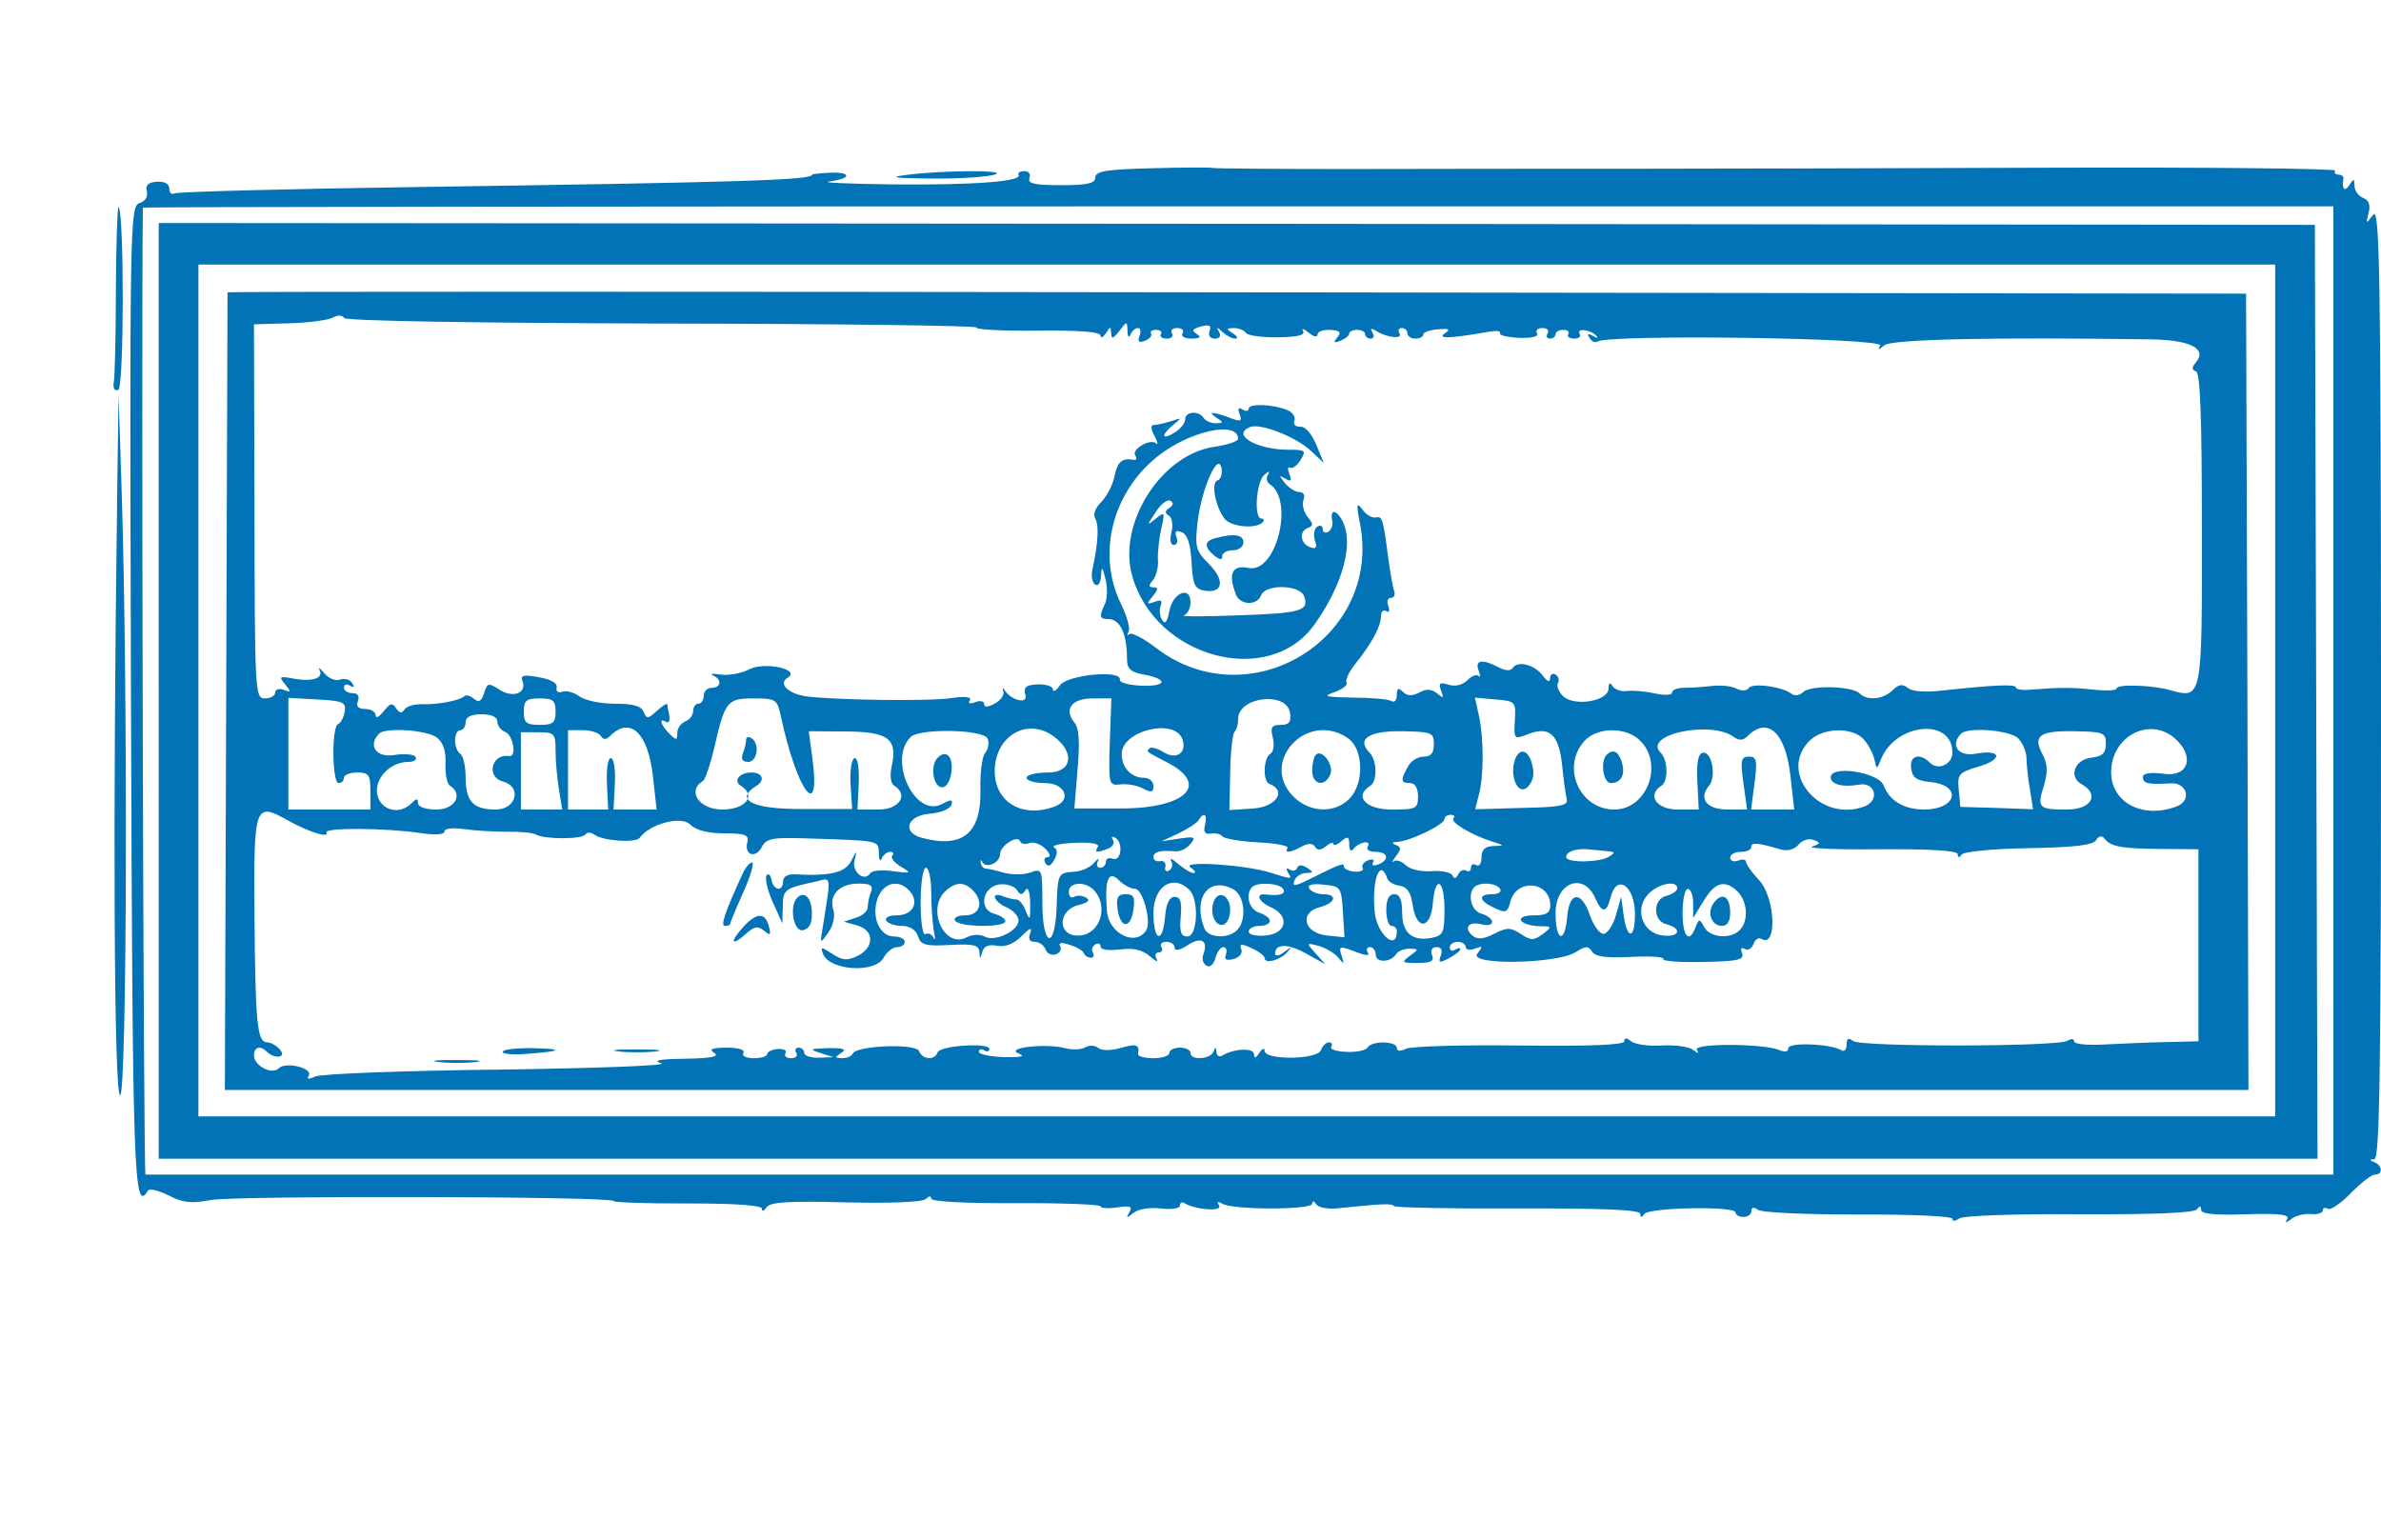 <?xml version="1.0" standalone="no"?>
<!DOCTYPE svg PUBLIC "-//W3C//DTD SVG 20010904//EN"
 "http://www.w3.org/TR/2001/REC-SVG-20010904/DTD/svg10.dtd">
<svg version="1.0" xmlns="http://www.w3.org/2000/svg"
 width="450pt" height="291pt" viewBox="0 0 450 291"
 preserveAspectRatio="xMidYMid meet">
<g transform="translate(0,291) scale(0.05,-0.05)"
fill="#0273b7" stroke="none">
<path d="M4355 5184 c-173 -4 -215 -11 -215 -35 0 -22 -29 -29 -129 -29 -100
0 -127 6 -120 27 6 15 -2 26 -19 26 -17 0 -26 -6 -22 -14 16 -25 -170 -39
-478 -36 -166 2 -273 7 -237 11 85 11 85 37 0 33 -36 -2 -65 -5 -65 -7 0 -21
-268 -29 -1496 -47 -493 -7 -905 -18 -915 -24 -11 -6 -19 2 -19 18 0 18 -18
28 -47 26 -33 -2 -44 -13 -38 -36 5 -20 -6 -38 -28 -45 -36 -11 -37 -80 -32
-1866 6 -1816 10 -1955 64 -1867 6 10 41 1 79 -18 54 -28 86 -31 160 -17 94
17 1522 14 1522 -4 0 -5 126 -10 280 -9 180 0 280 -7 280 -20 0 -12 8 -9 17 5
13 20 82 25 300 19 172 -4 291 1 303 13 12 12 20 12 20 1 0 -11 130 -18 320
-17 176 1 320 -5 320 -12 0 -7 28 -9 63 -4 49 7 59 4 46 -18 -14 -23 -11 -24
15 -3 18 15 62 22 104 17 40 -5 72 0 72 11 0 11 8 15 17 9 40 -25 146 -33 131
-9 -9 15 -6 18 12 7 39 -24 340 -24 340 0 0 12 7 11 15 -2 8 -12 42 -19 75
-16 176 18 213 20 219 9 4 -6 215 -10 469 -9 320 1 462 -5 462 -20 1 -15 5
-16 15 -1 18 25 345 31 345 6 0 -9 14 -17 30 -17 17 0 30 10 30 22 0 15 9 16
25 5 14 -11 185 -18 380 -18 195 1 355 -6 355 -16 0 -10 11 -10 25 1 14 11
213 18 455 16 282 -1 435 5 445 19 10 14 14 14 15 -2 0 -16 52 -21 170 -17
121 4 166 -1 156 -17 -10 -17 -6 -17 15 -1 16 13 49 21 74 19 25 -3 45 4 45
14 0 9 8 12 19 6 10 -7 49 20 87 59 37 38 78 70 91 70 31 0 29 34 -2 47 -20 8
-20 10 0 11 21 2 25 365 25 1805 -1 1562 -5 1798 -30 1765 -27 -36 -28 -36
-17 7 8 30 1 49 -21 57 -17 7 -32 27 -32 45 -1 29 -3 29 -20 3 -17 -27 -29
-15 -22 25 1 8 -8 15 -19 15 -12 0 -17 7 -12 15 5 8 -483 13 -1084 11 -601 -2
-1313 -4 -1583 -4 -577 0 -455 0 -1067 -1 -274 0 -503 2 -510 4 -7 3 -110 2
-228 -1z m4465 -1974 l0 -1830 -4130 0 c-2271 0 -4135 0 -4140 0 -8 0 -16
3162 -10 3655 0 3 1863 5 4140 5 l4140 0 0 -1830z"/>
<path d="M600 3209 l0 -1769 4080 0 4080 0 -5 1765 -5 1765 -4075 4 -4075 3 0
-1768z m8000 1 l0 -1610 -3925 0 -3925 0 0 1610 0 1610 3925 0 3925 0 0 -1610z"/>
<path d="M860 4715 c0 -3 -2 -682 -5 -1510 l-5 -1505 3825 0 3824 0 -4 1505
-5 1505 -3815 5 c-2098 3 -3815 3 -3815 0z m1646 -118 c657 -1 1190 -8 1185
-15 -5 -8 99 -13 230 -12 158 2 239 -4 239 -19 0 -11 9 -7 20 9 17 27 19 27
20 0 1 -23 8 -21 31 9 29 38 29 38 31 0 0 -22 6 -28 11 -14 6 14 18 25 28 25
10 0 13 -14 6 -30 -8 -22 -2 -27 21 -18 17 7 28 19 23 27 -5 8 3 14 19 14 16
0 24 -7 18 -16 -6 -9 4 -17 22 -17 18 0 27 9 20 20 -7 11 2 20 20 20 18 0 27
-9 20 -20 -7 -11 8 -20 34 -20 33 1 38 5 19 18 -20 12 -16 19 17 28 32 8 40 4
32 -17 -6 -18 2 -29 20 -29 18 0 25 10 16 25 -11 20 -8 20 13 0 15 -14 36 -25
48 -25 12 0 8 9 -9 20 -26 17 -25 19 4 20 18 0 39 -8 45 -18 6 -10 60 -18 120
-17 74 1 105 8 97 23 -8 12 2 10 20 -5 19 -16 34 -19 34 -8 0 12 22 19 48 18
37 -2 43 -9 27 -28 -16 -20 -13 -23 12 -13 18 7 33 19 33 27 0 8 14 14 30 14
17 0 30 -7 30 -16 0 -9 10 -17 21 -17 12 0 15 10 7 23 -10 16 -5 18 14 6 41
-26 102 -32 88 -9 -7 11 -3 20 9 20 11 0 21 -9 21 -20 0 -11 14 -20 30 -20 17
0 30 7 30 16 0 8 25 17 55 19 44 4 49 0 25 -16 -29 -21 26 -18 174 8 25 4 41
1 36 -7 -4 -7 28 -15 72 -17 49 -2 75 5 68 17 -7 11 2 20 20 20 18 0 27 -9 20
-20 -7 -11 -3 -20 9 -20 11 0 21 8 21 17 0 9 13 16 29 16 16 0 25 -7 19 -16
-6 -9 4 -17 22 -17 18 0 27 8 21 18 -14 23 42 16 63 -7 9 -10 3 -10 -12 -1
-19 11 -24 9 -14 -7 8 -13 21 -20 30 -14 45 28 1086 14 1069 -15 -11 -18 -7
-18 16 1 29 23 419 31 1016 22 141 -3 204 -36 162 -86 -17 -20 -17 -29 0 -35
16 -5 22 -178 22 -595 1 -645 1 -643 -119 -610 -70 20 -204 24 -204 6 0 -7
-38 -9 -85 -4 -83 9 -130 9 -240 0 -30 -3 -55 1 -55 8 0 14 -80 10 -277 -11
-65 -8 -116 -4 -132 10 -20 16 -35 13 -57 -9 -35 -35 -96 -41 -125 -12 -28 28
-186 32 -213 5 -13 -13 -32 -16 -45 -6 -35 27 -149 42 -161 21 -8 -11 -26 -12
-46 -2 -19 10 -61 14 -94 10 -33 -4 -80 -7 -105 -7 -25 0 -45 -8 -45 -18 0
-10 -29 -11 -65 -3 -36 8 -83 12 -105 9 -21 -3 -46 5 -54 18 -11 17 -15 14
-16 -9 0 -48 -131 -69 -172 -28 -17 17 -25 39 -19 49 6 11 3 25 -9 32 -11 7
-20 1 -21 -14 0 -17 -10 -13 -28 11 -31 41 -95 57 -113 28 -8 -12 -28 -11 -54
3 -61 32 -90 27 -75 -12 7 -19 7 -29 0 -21 -8 7 -27 0 -43 -17 -19 -18 -46
-24 -71 -16 -33 10 -38 6 -28 -23 12 -29 9 -30 -15 -10 -21 17 -41 18 -68 3
-27 -14 -45 -13 -61 3 -17 17 -23 14 -23 -12 0 -20 -9 -30 -20 -23 -11 7 -76
13 -145 13 -106 2 -117 5 -70 21 30 11 51 27 45 36 -6 9 10 42 35 73 62 78 95
140 95 178 0 17 9 26 20 19 11 -7 14 1 8 19 -7 17 -3 31 9 31 12 0 18 11 13
25 -5 14 -14 66 -21 115 -21 162 -24 170 -49 164 -13 -3 -36 10 -50 30 -22 30
-24 21 -9 -54 83 -433 -418 -738 -770 -470 -48 37 -94 61 -102 53 -9 -7 -10
-3 -3 9 7 12 -6 58 -28 104 -93 188 -35 422 139 560 122 96 303 135 303 65 0
-9 -41 -23 -91 -30 -201 -30 -366 -292 -309 -489 88 -309 515 -423 687 -185
95 132 142 275 119 363 -17 64 -63 92 -50 30 3 -15 -4 -33 -15 -40 -12 -7 -21
-2 -21 10 0 12 -9 17 -21 9 -11 -7 -15 -30 -9 -51 10 -28 5 -35 -19 -26 -37
15 -41 61 -6 73 20 7 19 16 -2 41 -15 19 -22 47 -16 64 7 18 1 30 -15 30 -15
0 -39 15 -55 34 -23 29 -23 31 1 17 22 -13 26 -9 16 17 -8 19 -6 30 2 24 9 -5
27 8 40 29 22 36 19 39 -45 39 -121 0 -219 57 -145 86 39 15 172 -37 228 -89
l50 -47 -29 70 c-17 41 -42 69 -60 67 -18 -1 -28 9 -22 23 5 14 -7 32 -27 40
-53 22 -146 26 -146 5 0 -9 -11 -11 -23 -3 -16 10 -20 4 -11 -18 10 -27 4 -29
-38 -13 -65 24 -87 24 -48 -1 26 -17 25 -19 -4 -20 -18 0 -39 9 -46 20 -18 29
-70 25 -70 -5 0 -14 -18 -37 -40 -50 -49 -31 -53 -10 -5 29 33 27 32 28 -5 15
-22 -7 -51 -14 -64 -15 -18 0 -18 -11 -2 -42 12 -23 15 -36 6 -28 -21 20 -94
-22 -79 -45 7 -11 5 -19 -5 -17 -44 8 -62 -7 -73 -61 -6 -33 -29 -77 -50 -98
-23 -23 -32 -48 -23 -63 15 -24 11 -95 -11 -194 -5 -24 0 -49 11 -56 11 -7 21
8 22 34 2 38 5 35 17 -14 8 -33 7 -75 -3 -94 -22 -47 -20 -56 13 -56 45 0 71
-56 71 -149 0 -40 13 -52 70 -62 38 -7 65 -20 60 -29 -13 -22 -161 -12 -157
11 7 38 -196 19 -226 -21 -15 -21 -27 -28 -27 -16 0 12 -26 20 -57 19 -45 -2
-55 -10 -47 -40 10 -38 -58 -19 -81 22 -5 8 -6 4 -2 -10 3 -13 -12 -34 -34
-45 -25 -14 -39 -14 -39 -1 0 11 -15 14 -33 7 -20 -8 -29 -5 -21 7 8 13 -18
16 -72 8 -78 -12 -413 -8 -540 6 -71 8 -115 48 -77 71 52 32 -86 62 -145 32
-28 -15 -76 -24 -107 -20 -30 5 -44 3 -30 -3 35 -15 31 -47 -5 -47 -16 0 -30
-13 -30 -30 0 -16 -9 -30 -20 -30 -11 0 -20 -13 -20 -28 0 -15 -13 -33 -30
-39 -16 -7 -30 -26 -30 -44 0 -28 -3 -29 -30 -2 -33 33 -41 62 -12 44 10 -6
15 5 12 24 -4 19 -8 39 -8 43 -1 5 -19 -7 -40 -26 -33 -30 -38 -30 -49 -3 -8
22 -40 31 -109 31 -53 0 -113 12 -134 28 -21 15 -50 23 -65 17 -15 -5 -24 1
-21 16 4 17 -22 31 -67 39 -58 11 -71 7 -62 -15 17 -45 -36 -65 -87 -32 -41
27 -46 26 -58 -13 -10 -31 -20 -37 -39 -21 -13 11 -29 16 -35 10 -17 -17 -101
-33 -160 -31 -29 1 -60 -8 -67 -20 -10 -16 -19 -14 -32 5 -14 22 -23 19 -47
-12 -17 -21 -30 -28 -30 -15 0 13 -18 24 -39 24 -27 0 -36 10 -28 30 7 19 -1
30 -21 30 -18 0 -32 10 -32 21 0 12 10 15 23 7 15 -9 18 -5 8 10 -8 14 -29 19
-46 13 -16 -6 -43 4 -59 24 -16 19 -24 25 -18 12 16 -31 -28 -45 -99 -32 -53
10 -56 8 -31 -22 24 -30 23 -32 -5 -21 -18 7 -33 2 -33 -10 0 -12 -17 -22 -39
-22 -37 0 -38 22 -39 707 l-2 707 134 4 c74 2 148 12 165 22 18 10 35 9 42 -2
7 -11 482 -19 1205 -21z m2096 -593 c-25 -8 -9 -96 26 -144 23 -31 117 -41
144 -15 8 8 6 15 -4 15 -29 0 -20 136 10 164 18 16 23 17 15 2 -8 -13 -5 -28
5 -35 96 -59 27 -339 -78 -318 -63 13 -79 -21 -48 -101 16 -40 80 -42 95 -2
17 43 145 40 162 -3 21 -56 -10 -65 -249 -73 -127 -5 -219 -5 -205 0 14 5 25
27 25 49 0 65 -68 36 -80 -33 -8 -41 -16 -52 -27 -34 -9 14 -12 39 -6 54 8 20
1 24 -23 15 -30 -11 -31 -8 -7 21 21 26 22 34 3 34 -19 0 -19 7 -2 27 12 15
21 49 19 75 -2 26 4 79 12 118 15 65 14 67 -20 40 -35 -29 -35 -28 0 25 19 30
44 49 55 42 13 -7 11 -18 -4 -27 -17 -11 -18 -19 -2 -29 12 -7 17 -35 10 -62
-7 -29 -4 -49 9 -49 12 0 17 14 10 30 -8 22 -2 27 20 18 21 -8 33 -43 37 -113
5 -88 12 -102 52 -108 68 -10 74 41 13 102 -49 49 -53 64 -42 159 15 125 77
266 90 203 4 -22 -2 -43 -15 -47z m-3299 -874 c-4 -22 -15 -43 -25 -47 -25 -9
-23 -223 2 -223 11 0 20 9 20 20 0 11 23 20 50 20 44 0 50 -9 50 -70 l0 -70
-155 0 -155 0 0 211 0 211 110 -6 c97 -5 109 -11 103 -46z m797 0 c0 -42 -9
-50 -60 -50 -51 0 -60 8 -60 50 0 42 9 50 60 50 51 0 60 -8 60 -50z m851 -15
c62 -290 154 -409 119 -156 l-13 97 142 -1 c160 -1 195 -28 171 -134 -7 -33
-3 -63 9 -70 57 -35 21 -91 -58 -91 l-80 0 5 99 c2 58 -4 98 -16 95 -11 -2
-18 -46 -15 -98 l6 -94 -191 0 c-187 -1 -256 35 -170 88 33 21 22 50 -19 50
-45 0 -71 -31 -41 -50 60 -37 19 -90 -70 -90 -87 0 -135 70 -73 108 9 6 28 62
43 126 40 176 49 186 149 186 83 0 89 -4 102 -65z m1244 -100 c-5 -162 -4
-165 41 -160 26 3 64 -4 85 -16 31 -16 39 -14 39 10 0 17 -16 31 -36 31 -48 0
-84 38 -84 90 0 88 198 137 229 57 19 -52 -22 -81 -71 -50 -23 14 -47 21 -53
14 -13 -12 -16 -10 65 -52 165 -84 75 -175 -175 -175 l-174 0 12 147 c9 105 6
157 -12 178 -41 50 -10 91 69 91 l71 0 -6 -165z m681 110 c5 -34 -3 -45 -35
-45 -34 0 -40 -9 -30 -48 7 -26 3 -54 -9 -61 -27 -16 -29 -105 -4 -114 67 -25
27 -87 -60 -93 l-91 -6 3 141 c1 77 9 146 16 154 8 8 14 30 14 49 0 85 185
106 196 23z m850 -28 c-4 -72 -4 -73 53 -51 79 30 114 -3 126 -121 5 -52 13
-108 17 -125 7 -25 -23 -31 -169 -34 l-177 -5 14 55 c19 68 19 214 0 300 l-15
67 78 -7 c75 -6 77 -8 73 -79z m-3846 -5 c0 -15 14 -33 30 -39 30 -12 44 -95
15 -91 -67 11 -89 -79 -24 -96 73 -20 51 -106 -27 -106 -86 0 -114 31 -114
123 0 41 -9 80 -20 87 -11 7 -20 30 -20 51 0 22 9 39 20 39 11 0 20 14 20 30
0 20 20 30 60 30 38 0 60 -10 60 -28z m-230 -59 c25 -19 36 -50 34 -99 -2 -40
6 -78 17 -84 51 -32 19 -90 -51 -90 -41 0 -70 10 -70 24 0 19 -5 19 -24 0 -45
-45 -114 -29 -129 29 -15 61 46 127 116 127 22 0 34 8 28 19 -7 10 -43 13 -81
7 -68 -11 -101 36 -57 81 24 24 178 14 217 -14z m450 -52 c0 -39 6 -105 13
-146 l12 -75 -78 0 -78 0 0 146 0 146 65 0 c62 0 66 -4 66 -71z m171 57 c10
-15 20 -15 35 0 76 76 144 12 162 -153 l14 -125 -82 0 -81 0 5 95 c3 52 -3 97
-14 99 -12 3 -18 -37 -16 -95 l5 -99 -76 0 -76 0 0 150 0 150 55 0 c31 0 62
-10 69 -22z m1462 -10 c7 -16 2 -40 -9 -54 -12 -13 -20 -77 -18 -142 3 -162
-68 -220 -221 -179 -77 20 -57 84 28 91 41 3 78 18 83 33 7 22 0 22 -35 4
-102 -55 -206 166 -119 253 34 34 278 29 291 -6z m252 7 c79 -60 67 -135 -23
-135 -45 0 -82 -9 -82 -20 0 -11 32 -20 70 -20 75 0 103 -63 38 -88 -122 -47
-228 15 -228 133 0 134 125 206 225 130z m1111 -6 c59 -42 61 -172 4 -229 -56
-56 -150 -52 -211 9 -131 131 53 328 207 220z m324 -22 c0 -33 -11 -47 -39
-47 -22 0 -49 -17 -60 -39 -28 -51 -26 -61 9 -61 19 0 30 -19 30 -50 0 -47 -7
-50 -100 -50 -98 0 -144 51 -80 90 27 17 25 97 -3 125 -51 51 -3 83 122 81
113 -2 121 -5 121 -49z m780 13 c90 -90 25 -260 -98 -260 -132 0 -202 161
-113 259 49 54 158 54 211 1z m356 13 c17 -13 33 -12 49 4 77 77 145 14 163
-152 l14 -125 -82 0 -81 0 13 100 c11 86 8 100 -21 100 -30 0 -33 -13 -21
-100 l14 -100 -73 0 c-80 0 -112 41 -71 90 30 36 9 136 -26 124 -16 -5 -22
-44 -18 -111 l5 -103 -80 0 c-80 0 -117 55 -61 90 27 17 25 97 -3 125 -69 69
193 124 279 58z m489 -8 c17 -19 35 -53 40 -75 9 -40 9 -40 25 0 56 138 270
158 270 25 0 -44 -54 -69 -85 -38 -39 39 -78 27 -71 -22 5 -35 21 -46 72 -51
122 -12 102 -103 -22 -104 -77 0 -132 33 -154 91 -19 50 -200 78 -200 31 0
-27 46 -39 106 -28 62 12 81 -59 22 -82 -168 -64 -329 127 -208 248 50 50 162
53 205 5z m584 4 c17 -18 31 -51 31 -75 0 -24 6 -77 13 -118 l12 -75 -137 5
-138 4 -6 64 c-6 59 0 66 74 88 96 28 87 67 -10 49 -66 -12 -98 32 -55 76 27
26 184 13 216 -18z m331 -21 c0 -35 -13 -47 -55 -52 -63 -7 -87 -72 -37 -100
70 -39 38 -96 -55 -96 -108 0 -114 6 -87 91 15 52 14 81 -5 117 -38 71 -13 90
119 88 111 -2 120 -5 120 -48z m263 19 c74 -67 49 -145 -43 -132 -53 7 -80 2
-80 -12 0 -25 20 -29 105 -24 62 4 81 -65 23 -87 -128 -49 -248 14 -248 129 0
137 147 213 243 126z m-7025 -357 c26 -8 42 -7 36 3 -12 19 222 18 356 -2 55
-8 90 -6 90 6 0 12 32 15 75 9 41 -6 115 -10 164 -10 49 1 98 -4 108 -11 31
-18 175 -18 186 1 6 9 21 8 34 -1 32 -24 156 -32 171 -12 38 53 156 84 190 51
22 -22 66 -34 129 -34 79 0 95 -6 88 -33 -13 -48 30 -64 54 -20 17 34 40 38
166 34 285 -9 275 -7 277 -56 0 -25 6 -34 11 -20 6 14 20 25 32 25 12 0 15 -6
8 -14 -8 -8 6 -26 31 -41 43 -26 42 -27 -29 -18 -41 6 -79 2 -85 -7 -22 -36
-71 4 -60 47 10 41 9 40 -13 -2 -23 -44 -79 -57 -212 -50 -27 2 -45 -9 -45
-26 0 -41 -36 -36 -44 6 -4 19 -12 26 -19 15 -6 -11 4 -56 24 -100 l36 -80 2
64 c1 64 5 68 126 94 59 14 57 30 25 -173 -11 -64 -11 -65 21 -20 19 27 26 62
19 86 -18 56 23 99 95 99 46 0 57 -7 47 -32 -7 -17 -12 -43 -12 -57 0 -15 -20
-33 -45 -40 l-45 -15 50 -14 c65 -18 66 -83 2 -115 -39 -19 -57 -18 -95 7 -43
28 -46 28 -36 0 25 -63 197 -74 229 -14 12 22 35 40 51 40 16 0 29 9 29 20 0
11 -18 20 -40 20 -56 0 -88 76 -62 146 23 60 82 72 122 24 36 -43 9 -90 -51
-90 -29 0 -46 -9 -39 -20 7 -11 34 -20 60 -20 29 0 52 -15 60 -39 10 -33 28
-38 121 -33 88 5 109 0 111 -26 2 -29 3 -29 11 0 6 22 24 29 56 23 31 -6 63 7
93 37 31 31 41 35 32 11 -8 -22 -3 -33 17 -33 17 0 35 -13 41 -29 6 -16 24
-24 40 -18 15 6 22 20 15 31 -7 13 5 15 35 5 27 -8 51 -22 55 -32 3 -9 15 -17
26 -17 11 0 14 8 8 19 -6 10 -3 24 9 31 11 7 20 3 20 -8 0 -12 31 -16 73 -11
52 7 85 -1 114 -26 22 -19 33 -24 25 -10 -8 14 -4 25 8 25 12 0 17 9 10 20 -7
11 2 20 19 20 17 0 31 -10 31 -22 0 -14 19 -10 49 9 51 34 79 18 60 -33 -7
-17 -2 -36 11 -44 13 -8 27 3 34 28 6 23 20 42 30 42 11 0 15 -12 10 -28 -8
-19 1 -24 29 -17 22 6 35 22 29 37 -8 21 0 22 39 4 27 -12 49 -29 49 -37 0
-24 58 -9 85 21 21 24 20 24 -10 2 -21 -16 -35 -18 -35 -6 0 38 50 38 120 -2
l70 -39 -37 41 c-36 40 -36 41 10 29 26 -7 59 -26 74 -43 24 -29 25 -28 15 3
-13 41 -11 41 58 15 35 -13 48 -13 40 0 -7 11 -3 20 9 20 11 0 21 -13 21 -28
0 -32 56 -31 77 1 7 12 30 21 51 21 36 -1 36 -2 1 -27 -33 -25 -31 -27 29 -27
51 0 64 7 55 30 -7 18 0 30 17 30 18 0 24 -12 16 -32 -10 -28 -6 -29 31 -10
24 13 43 28 43 34 0 6 -9 5 -20 -2 -11 -7 -20 -3 -20 9 0 11 14 21 30 21 17 0
30 -9 30 -19 0 -11 16 -14 35 -7 30 12 31 9 9 -19 -36 -44 301 -39 372 6 37
24 48 24 62 2 12 -19 54 -25 147 -20 72 4 127 0 122 -8 -5 -8 62 -13 150 -11
132 2 157 8 148 33 -7 18 -3 24 10 16 11 -7 26 1 33 18 6 18 20 27 30 20 60
-37 53 155 -8 221 -28 30 -50 61 -50 70 0 9 -13 12 -30 5 -16 -6 -30 -1 -30
11 0 12 18 22 40 22 22 0 40 8 40 19 0 18 24 16 111 -10 26 -7 52 0 67 18 14
17 39 25 57 18 28 -10 27 -14 -5 -25 -21 -7 95 -12 256 -10 195 1 294 -5 294
-19 1 -14 6 -14 15 -1 8 11 122 22 253 24 171 3 243 11 255 30 11 17 22 19 32
6 23 -30 62 -38 215 -39 l140 -1 0 -363 0 -363 -120 -3 c-66 -1 -172 -6 -235
-9 -63 -4 -115 1 -115 12 0 10 -11 11 -25 2 -36 -23 -780 -24 -810 -1 -18 14
-25 10 -25 -14 0 -18 -9 -28 -20 -21 -40 25 -200 31 -200 8 0 -14 -14 -16 -35
-7 -59 25 -326 26 -311 1 10 -16 6 -16 -15 0 -16 12 -69 19 -118 16 -49 -3
-101 4 -115 16 -18 14 -26 14 -26 0 0 -14 -131 -19 -395 -16 -217 3 -411 -3
-430 -12 -22 -11 -35 -10 -35 3 0 26 -94 28 -110 2 -6 -11 -42 -19 -80 -17
-38 1 -64 10 -58 19 6 9 2 17 -9 17 -10 0 -24 -13 -30 -30 -14 -36 -213 -38
-213 -2 0 12 -9 9 -20 -8 -13 -21 -19 -22 -20 -5 0 25 -76 22 -120 -5 -11 -7
-21 -1 -22 14 -1 20 -3 20 -11 1 -12 -30 -87 -34 -87 -5 0 11 -18 20 -40 20
-22 0 -40 -9 -40 -20 0 -11 -27 -20 -60 -20 -33 0 -59 7 -58 15 6 37 -6 41
-65 24 -39 -11 -73 -11 -86 0 -12 10 -34 11 -49 2 -15 -9 -49 -10 -76 -3 -71
19 -229 2 -176 -20 28 -11 11 -15 -55 -14 -52 2 -95 11 -95 20 0 10 9 13 20 6
11 -7 20 -5 20 5 0 25 -187 13 -196 -13 -10 -31 -58 -28 -70 5 -12 30 -239 21
-251 -10 -3 -9 -21 -17 -40 -17 -28 1 -29 3 -3 20 22 14 9 19 -50 18 -69 -2
-73 -4 -30 -18 l50 -16 -55 -2 c-30 -1 -55 7 -55 18 0 11 -10 20 -21 20 -12 0
-16 -9 -9 -20 7 -11 -2 -20 -20 -20 -18 0 -27 8 -21 19 7 10 -6 17 -29 16 -22
-2 -40 -11 -40 -19 0 -9 -23 -16 -51 -16 -29 0 -46 9 -39 20 7 12 -18 20 -64
20 -56 -1 -68 -6 -46 -20 21 -14 -12 -20 -110 -22 -99 -1 -125 -7 -90 -17 28
-9 -247 -19 -610 -24 -363 -4 -677 -16 -698 -26 -26 -12 -34 -11 -25 3 17 29
-87 54 -113 28 -26 -26 -94 9 -94 49 0 31 24 38 47 15 30 -30 77 -25 52 6 -13
15 -35 28 -49 28 -38 0 -45 71 -48 481 -3 418 0 429 128 357 33 -19 81 -40
108 -48z m3357 32 c-7 -27 -1 -36 22 -33 18 3 38 -2 43 -10 6 -9 66 -19 133
-23 68 -3 119 -13 114 -21 -13 -21 9 -19 53 5 26 14 42 13 51 -1 8 -14 21 -14
41 2 15 13 28 17 28 9 0 -8 14 -4 30 10 25 21 30 18 30 -13 0 -20 7 -28 15
-17 20 27 71 37 55 10 -7 -11 6 -20 29 -20 48 0 55 -30 10 -48 -18 -6 -26 -3
-19 8 7 11 -1 14 -19 8 -17 -7 -26 -20 -20 -29 5 -9 -8 -15 -31 -14 -22 2 -40
11 -40 19 0 16 -11 12 -134 -49 -52 -26 -62 -27 -53 -3 6 15 26 28 44 28 29 1
29 3 3 20 -19 12 -32 12 -37 -1 -3 -10 -16 -13 -28 -6 -12 8 -15 4 -7 -10 17
-28 18 -28 -68 -1 -98 30 -339 45 -300 19 17 -11 22 -21 12 -21 -11 0 -37 16
-59 35 -22 19 -34 24 -26 11 7 -13 4 -29 -7 -36 -12 -7 -19 -1 -15 14 3 14 -6
24 -20 21 -14 -3 -25 4 -25 15 0 20 25 27 82 22 18 -2 43 10 57 27 23 27 17
30 -42 21 l-67 -10 63 29 c35 17 70 39 77 50 20 34 35 24 25 -17z m939 25
c-14 -14 65 -62 146 -88 48 -15 48 -16 5 -17 -32 -1 -45 -14 -45 -43 0 -23 -9
-36 -20 -29 -11 7 -20 2 -20 -10 0 -12 -8 -17 -18 -11 -10 6 -24 0 -30 -14 -8
-16 -16 -18 -22 -4 -6 12 -42 19 -80 16 -39 -3 -81 7 -97 23 -16 15 -36 22
-45 14 -9 -8 -5 1 8 19 21 27 21 35 0 43 -17 7 -14 11 8 12 47 3 176 65 176
86 0 9 11 16 23 16 13 0 18 -6 11 -13z m-1603 -94 c15 6 42 -3 60 -21 18 -18
22 -32 9 -32 -12 0 -16 -10 -8 -23 9 -15 20 -11 33 13 13 23 13 39 -1 47 -11
7 24 15 79 17 59 3 94 -3 87 -15 -14 -22 -6 -24 38 -7 18 7 26 22 19 33 -8 12
-4 15 9 8 31 -19 22 -91 -10 -79 -14 6 -26 0 -26 -12 0 -12 -10 -22 -21 -22
-12 0 -16 11 -9 25 7 14 1 11 -14 -6 -14 -17 -47 -32 -73 -34 -64 -4 -65 -5
-69 -133 -6 -167 -54 -152 -54 17 0 126 -1 129 -45 113 -24 -9 -70 -9 -100 -1
-31 9 -62 16 -70 16 -8 0 -16 10 -18 22 -2 12 0 13 6 3 13 -27 67 -4 67 29 0
32 67 75 76 49 4 -10 19 -13 35 -7z m2189 -31 c25 -2 26 -5 2 -20 -35 -23
-162 -24 -162 -2 0 22 40 35 90 29 22 -2 54 -5 70 -7z m-2560 -157 c0 -52 5
-117 10 -145 6 -27 5 -39 -1 -25 -7 14 -21 20 -31 14 -10 -6 -18 46 -18 120 0
74 9 131 20 131 11 0 20 -43 20 -95z m771 15 c28 0 62 -123 42 -156 -40 -64
-143 -13 -149 73 -9 121 6 156 47 114 18 -17 44 -31 60 -31z m953 39 c4 -12
25 -24 46 -27 29 -4 43 -25 50 -74 14 -96 68 -91 76 7 9 110 44 92 44 -23 0
-87 -5 -98 -48 -107 -74 -14 -112 18 -112 96 0 48 -9 69 -30 69 -20 0 -30 -20
-30 -60 0 -33 9 -60 20 -60 11 0 20 -9 20 -20 0 -78 -77 -10 -84 75 -11 121
21 204 48 124z m-1568 -43 c44 -44 29 -96 -27 -96 -29 0 -46 -9 -39 -20 15
-25 190 -27 190 -2 0 9 -19 22 -42 28 -60 16 -45 102 20 111 26 3 55 -6 65
-20 13 -21 20 -22 33 -2 10 15 17 -5 18 -50 1 -62 -1 -67 -16 -30 -9 25 -25
45 -36 45 -10 0 -33 5 -50 12 -50 19 -37 -20 13 -42 25 -11 45 -33 45 -49 0
-40 -90 -83 -128 -61 -18 9 -47 8 -68 -3 -82 -44 -152 102 -83 172 38 37 72
40 105 7z m463 -5 c51 -61 18 -160 -55 -167 -87 -9 -91 96 -4 116 33 8 42 17
25 27 -14 8 -34 10 -45 3 -11 -7 -20 2 -20 19 0 39 67 41 99 2z m357 5 c37
-37 31 -176 -8 -176 -24 0 -30 17 -25 75 5 56 -1 75 -23 75 -20 0 -32 -25 -36
-75 -9 -105 -44 -94 -44 14 0 101 74 149 136 87z m165 3 c44 -23 53 -117 15
-155 -34 -34 -110 -30 -124 8 -44 114 17 196 109 147z m189 1 c12 -19 -14 -28
-65 -21 -42 5 -28 -28 20 -49 71 -32 59 -99 -20 -106 -37 -4 -65 3 -65 15 0
11 18 21 40 21 22 0 40 8 40 19 0 10 -18 24 -40 31 -39 12 -54 69 -27 97 21
20 103 15 117 -7z m226 -86 l6 -97 -66 7 c-87 8 -107 87 -27 107 60 16 68 49
12 49 -21 0 -45 10 -52 21 -9 14 10 20 54 15 65 -6 67 -9 73 -102z m594 86 c7
-11 -6 -20 -29 -20 -55 0 -52 -25 8 -52 42 -20 49 -18 60 23 22 90 151 78 151
-13 0 -29 -15 -38 -61 -38 -36 0 -56 -8 -49 -20 7 -11 37 -20 66 -21 52 0 52
-2 15 -30 -34 -25 -44 -25 -83 1 -39 25 -52 25 -101 0 -39 -20 -62 -22 -81 -7
-35 30 -15 56 34 43 22 -6 40 -2 40 9 0 11 -18 25 -40 31 -38 10 -55 72 -27
101 21 20 83 16 97 -7z m360 -35 c25 -58 43 -57 58 3 23 92 92 44 92 -64 0
-100 -32 -96 -44 6 l-8 60 -20 -70 c-11 -38 -33 -70 -47 -70 -15 0 -38 32 -51
70 -32 94 -78 91 -86 -5 -9 -105 -44 -94 -44 14 0 116 106 156 150 56z m310
37 c0 -9 -18 -22 -40 -28 -25 -6 -40 -27 -40 -54 0 -27 15 -48 40 -54 60 -16
48 -50 -15 -42 -76 8 -108 98 -56 155 37 41 111 56 111 23z m229 -13 c37 -38
41 -111 7 -145 -35 -35 -111 -29 -134 11 -18 33 -20 33 -33 0 -24 -64 -49 -36
-49 55 0 50 9 90 20 90 11 0 20 -25 20 -55 l0 -55 40 65 c43 72 81 81 129 34z"/>
<path d="M4595 3786 c-43 -11 -45 -33 -5 -66 21 -17 30 -18 30 -2 0 12 18 22
40 22 22 0 40 13 40 30 0 29 -35 35 -105 16z"/>
<path d="M2820 3023 c0 -11 -5 -34 -12 -51 -8 -21 -1 -32 20 -32 35 0 45 70
12 90 -11 7 -20 4 -20 -7z"/>
<path d="M5727 2950 c-23 -62 11 -140 47 -105 21 21 27 49 18 83 -14 58 -47
68 -65 22z"/>
<path d="M3541 2952 c-28 -35 -9 -118 26 -107 29 10 42 94 18 118 -12 12 -28
7 -44 -11z"/>
<path d="M4974 2967 c-8 -7 -14 -35 -14 -60 0 -54 49 -64 69 -13 13 35 -32 96
-55 73z"/>
<path d="M6073 2967 c-25 -26 -13 -107 16 -107 39 0 56 33 41 80 -13 41 -33
50 -57 27z"/>
<path d="M2806 2515 c-67 -146 -83 -195 -66 -195 11 0 20 3 20 8 0 4 22 58 50
120 27 61 42 112 33 112 -9 0 -26 -20 -37 -45z"/>
<path d="M3014 2427 c-32 -31 -15 -130 21 -123 24 5 35 25 34 65 -1 57 -28 85
-55 58z"/>
<path d="M2804 2310 c-49 -56 -36 -67 19 -17 29 26 42 27 65 9 24 -20 27 -17
18 17 -14 55 -49 52 -102 -9z"/>
<path d="M1900 1844 c0 -8 38 -12 85 -8 140 10 152 19 30 22 -63 1 -115 -5
-115 -14z"/>
<path d="M2335 1846 c35 -5 98 -5 140 -1 41 5 12 8 -65 8 -77 1 -111 -3 -75
-7z"/>
<path d="M1655 1806 c35 -5 98 -5 140 -1 41 5 12 8 -65 8 -77 1 -111 -3 -75
-7z"/>
<path d="M4224 2387 c9 -76 49 -81 60 -8 7 50 2 61 -29 61 -29 0 -36 -12 -31
-53z"/>
<path d="M4588 2412 c-17 -43 6 -97 37 -87 14 5 25 29 25 55 0 55 -45 78 -62
32z"/>
<path d="M6480 2410 c-30 -36 -12 -90 29 -90 20 0 31 18 31 49 0 61 -28 80
-60 41z"/>
<path d="M3420 5158 c-63 -8 -33 -12 100 -13 105 -1 213 6 240 15 59 18 -200
17 -340 -2z"/>
<path d="M438 4728 c0 -175 -4 -334 -8 -354 -4 -21 3 -33 17 -28 22 7 23 670
1 692 -4 5 -9 -135 -10 -310z"/>
<path d="M443 3950 c-17 -1238 -12 -2270 11 -2270 26 0 30 1526 6 2280 l-12
370 -5 -380z"/>
</g>
</svg>
